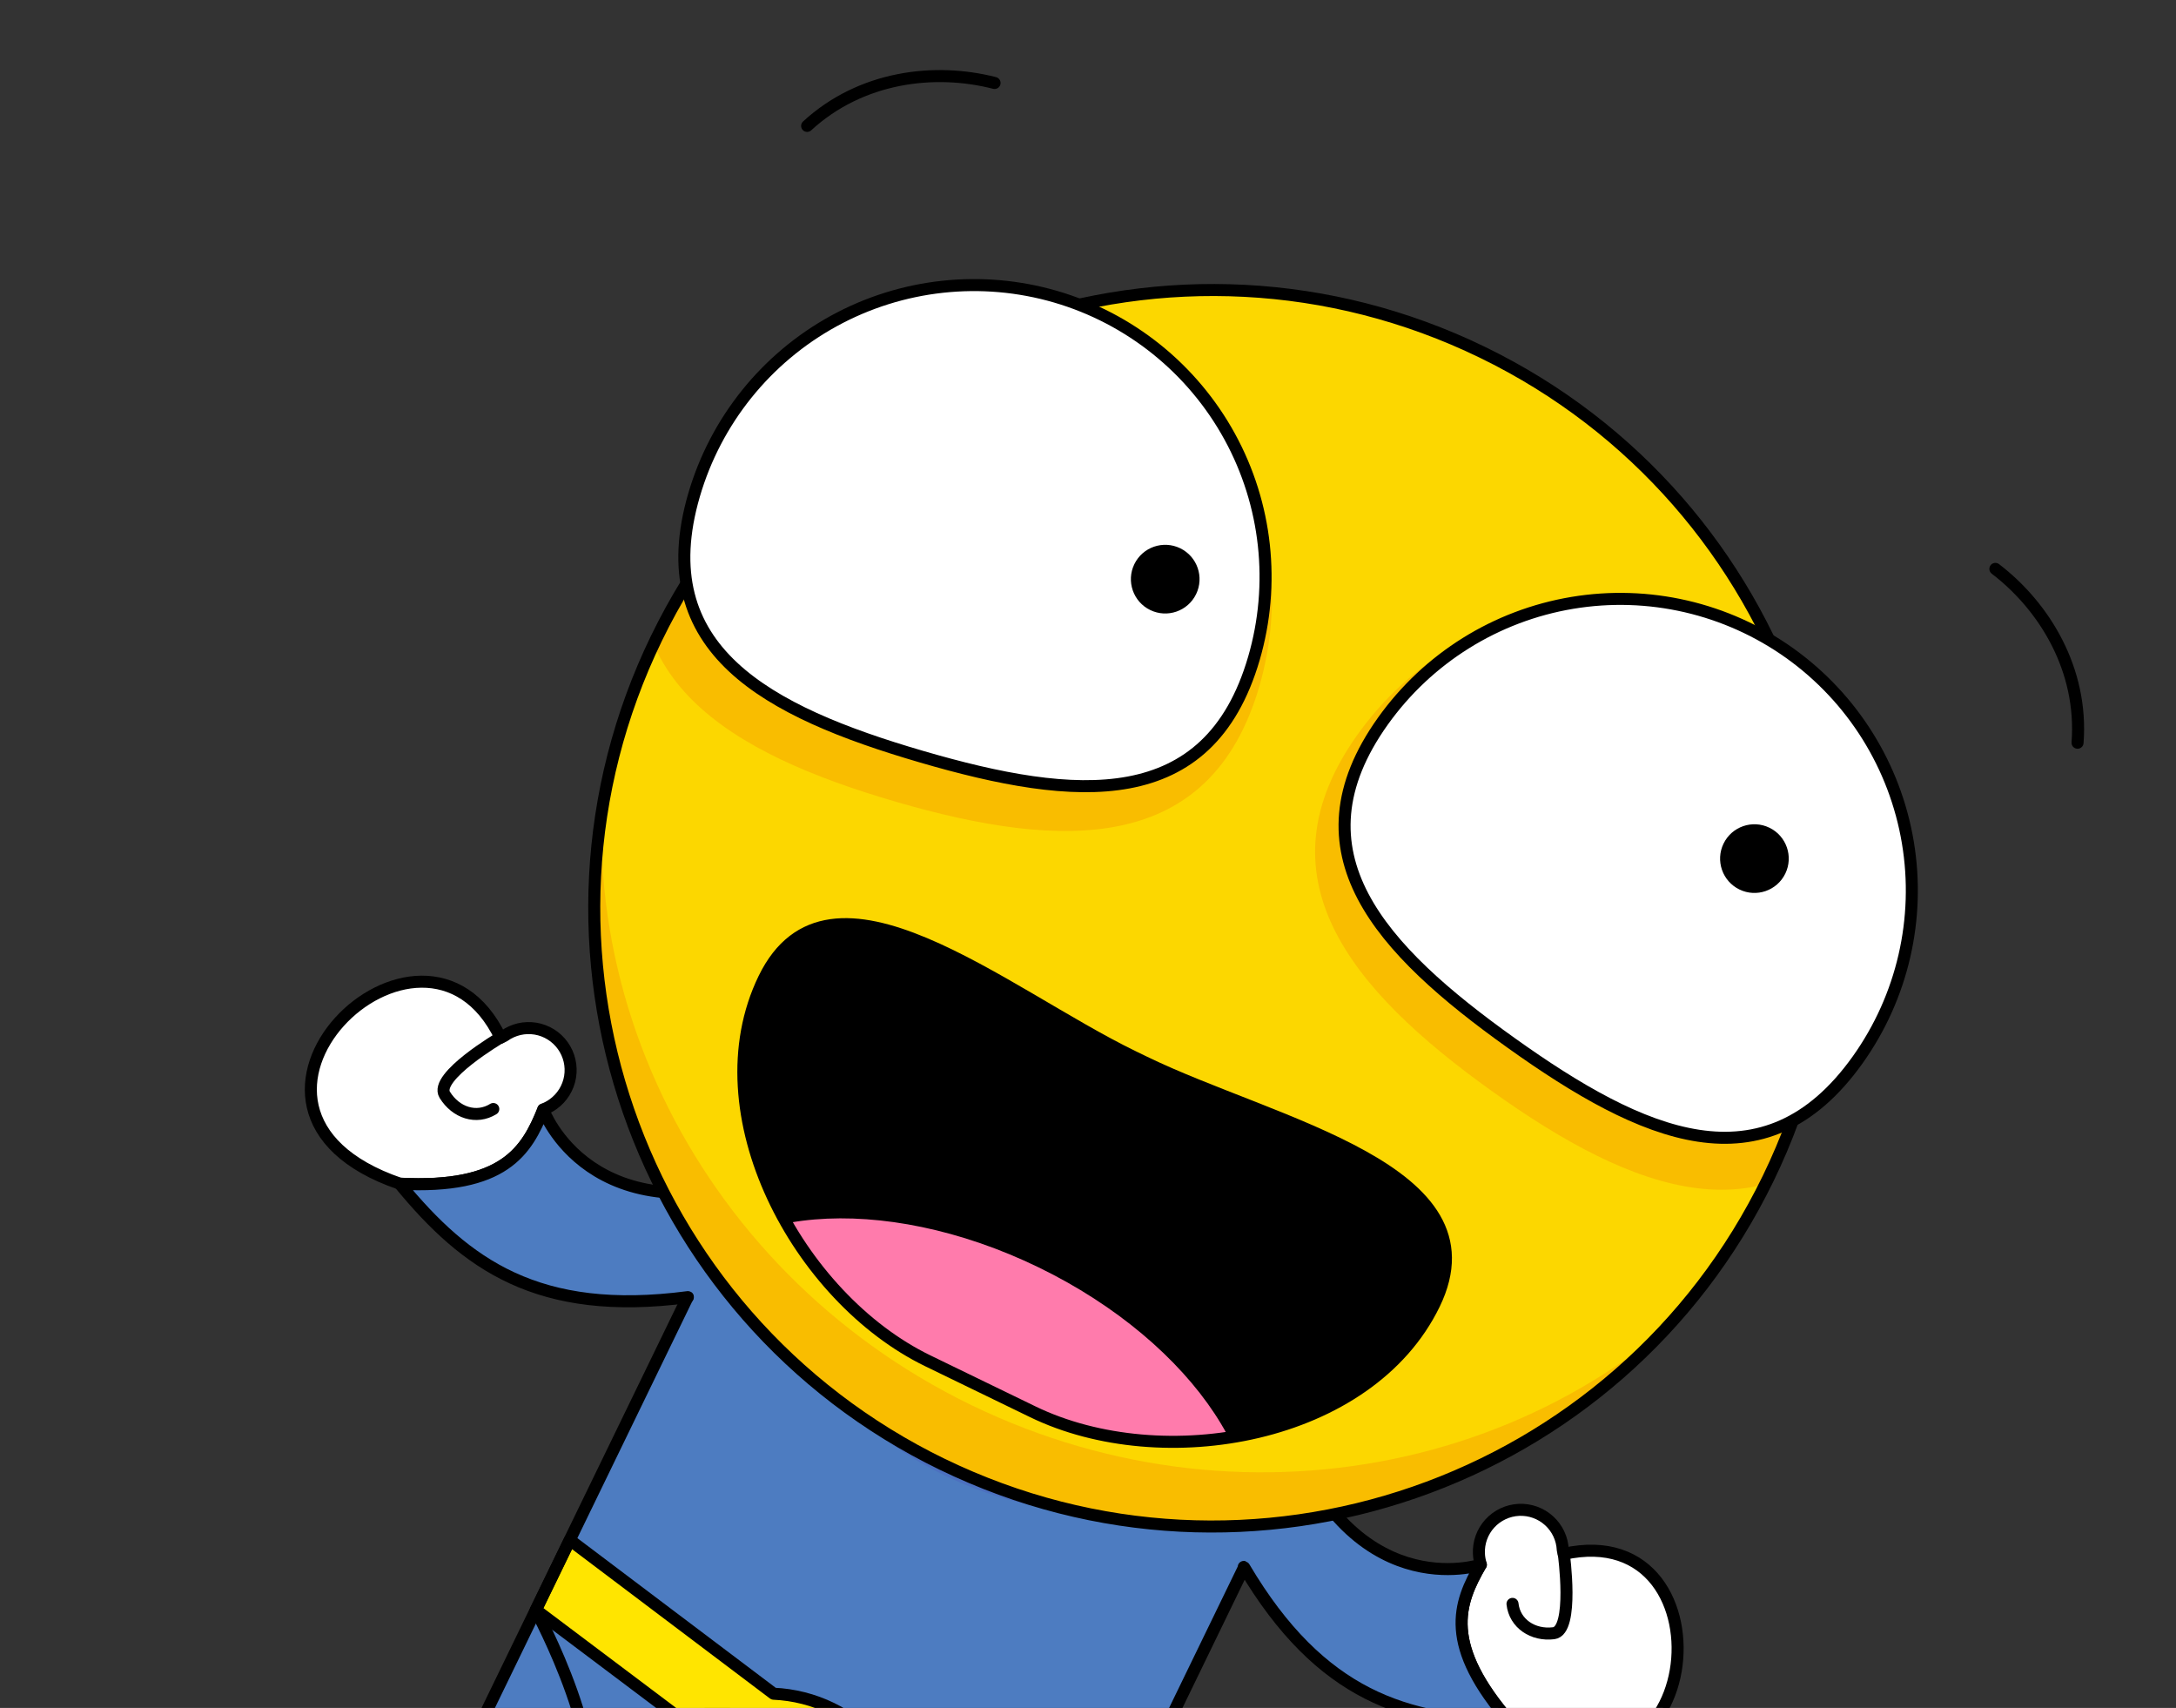 <svg width="539" height="423" viewBox="0 0 539 423" fill="none" xmlns="http://www.w3.org/2000/svg">
<rect x="0" y="0" width="539" height="423" fill="#333333" stroke="none"/>
<path d="M322.058 359.281L308.147 388.17L241.028 526.431C240.097 528.93 238.242 530.977 235.844 532.147C233.447 533.317 230.692 533.521 228.149 532.716C225.606 531.912 223.469 530.161 222.181 527.825C220.893 525.489 220.552 522.748 221.228 520.168L225.428 497.238C225.688 495.611 225.419 493.943 224.661 492.481C223.902 491.018 222.693 489.837 221.213 489.113C192.794 484.038 166.334 471.193 144.768 452.002C143.285 451.287 141.611 451.068 139.994 451.378C138.377 451.687 136.902 452.51 135.789 453.723L120.371 471.207C118.762 473.334 116.397 474.762 113.765 475.194C111.133 475.627 108.435 475.031 106.23 473.531C104.024 472.03 102.48 469.739 101.917 467.132C101.354 464.525 101.814 461.801 103.202 459.523L170.34 321.223L184.317 292.431" fill="#4D7CC1"/>
<path d="M200.272 434.993L132.713 398.799C132.713 398.799 152.328 434.824 144.745 451.967C166.359 471.149 192.84 484.004 221.282 489.122C230.074 472.582 270.541 465.652 270.541 465.652L200.272 434.993Z" stroke="black" stroke-width="2.98" stroke-linecap="round" stroke-linejoin="round"/>
<path d="M278.868 448.251L217.706 432.133C214.452 428.355 210.459 425.284 205.974 423.106C201.488 420.929 196.605 419.692 191.624 419.471L141.153 381.397L132.741 398.725L176.118 431.346C176.492 438.234 182.802 446.148 192.512 450.862C202.222 455.575 212.33 455.664 217.987 451.672L270.459 465.588L278.868 448.251Z" fill="#FFE500" stroke="black" stroke-width="2.98" stroke-linecap="round" stroke-linejoin="round"/>
<path d="M308.081 388.073L308.153 388.157L241.028 526.43C240.097 528.93 238.242 530.977 235.845 532.147C233.447 533.317 230.692 533.521 228.149 532.716C225.606 531.912 223.469 530.161 222.181 527.825C220.893 525.489 220.552 522.748 221.228 520.168L225.428 497.238C225.688 495.611 225.419 493.943 224.661 492.48C223.902 491.018 222.693 489.837 221.213 489.113C192.794 484.038 166.335 471.193 144.768 452.002C143.285 451.287 141.611 451.068 139.994 451.377C138.377 451.687 136.902 452.51 135.789 453.723L120.371 471.206C118.762 473.334 116.397 474.762 113.765 475.194C111.133 475.627 108.435 475.031 106.23 473.53C104.025 472.03 102.481 469.739 101.917 467.132C101.354 464.525 101.814 461.8 103.202 459.523L170.34 321.223" stroke="black" stroke-width="2.98" stroke-linecap="round" stroke-linejoin="round"/>
<path d="M366.789 387.509C361.246 397.073 357.298 407.34 374.344 426.802C422.251 457.736 430.745 375.141 387.315 384.848L387.102 383.846C386.976 381.091 385.761 378.5 383.724 376.641C381.687 374.782 378.996 373.809 376.241 373.935C373.487 374.061 370.895 375.277 369.036 377.313C367.178 379.35 366.204 382.042 366.33 384.797C366.371 385.725 366.538 386.644 366.828 387.528L366.789 387.509Z" fill="white" stroke="black" stroke-width="2.98" stroke-linecap="round" stroke-linejoin="round"/>
<path d="M387.349 384.777C387.349 384.777 389.97 403.846 384.856 404.487C379.742 405.129 375.186 402.106 374.651 397.22" stroke="black" stroke-width="2.98" stroke-linecap="round" stroke-linejoin="round"/>
<path d="M308.199 388.194C327.193 420.304 348.557 426.306 374.345 426.802C357.292 407.337 361.246 397.073 366.789 387.509C366.615 387.585 334.279 398.229 317.87 351.514" fill="#4D7CC1"/>
<path d="M308.199 388.194C327.193 420.304 348.557 426.306 374.345 426.802C357.292 407.337 361.246 397.073 366.789 387.509C366.615 387.585 334.279 398.229 317.87 351.514" stroke="black" stroke-width="2.98" stroke-linecap="round" stroke-linejoin="round"/>
<path d="M134.593 274.789C130.486 285.051 124.862 294.504 99.025 293.148C45.099 274.648 104.73 216.877 123.986 257.016L124.899 256.559C127.141 254.954 129.929 254.306 132.649 254.757C135.37 255.207 137.8 256.72 139.404 258.963C141.009 261.205 141.657 263.993 141.207 266.713C140.756 269.434 139.243 271.864 137.001 273.468C136.248 274.012 135.425 274.45 134.554 274.77L134.593 274.789Z" fill="white" stroke="black" stroke-width="2.98" stroke-linecap="round" stroke-linejoin="round"/>
<path d="M124.002 256.934C124.002 256.934 107.41 266.677 110.167 271.139C112.924 275.601 118 277.255 122.19 274.662" stroke="black" stroke-width="2.98" stroke-linecap="round" stroke-linejoin="round"/>
<path d="M193.105 290.971C146.253 306.952 134.608 274.989 134.56 274.806C130.454 285.068 124.829 294.52 98.993 293.165C115.435 313.194 133.303 326.116 170.383 321.252" fill="#4D7CC1"/>
<path d="M193.105 290.971C146.253 306.952 134.608 274.989 134.56 274.806C130.454 285.068 124.829 294.52 98.993 293.165C115.435 313.194 133.303 326.116 170.383 321.252" stroke="black" stroke-width="2.98" stroke-linecap="round" stroke-linejoin="round"/>
<path d="M196.511 292.624C191.136 294.663 185.588 296.214 179.934 297.258C188.542 327.602 206.951 352.279 234.021 365.42C261.091 378.561 291.866 377.768 321.035 365.756C318.244 360.524 315.974 355.03 314.261 349.352L196.511 292.624Z" fill="#4C70BF"/>
<path d="M233.433 362.661C309.476 399.576 401.087 367.859 438.012 291.797C474.936 215.735 443.206 124.149 367.144 87.225C291.082 50.301 199.513 82.063 162.598 158.105C125.683 234.148 157.401 325.759 233.456 362.68L233.433 362.661Z" fill="#FCD700"/>
<mask id="mask0_264_4457" style="mask-type:luminance" maskUnits="userSpaceOnUse" x="147" y="71" width="307" height="308">
<path d="M233.433 362.661C309.475 399.576 401.087 367.858 438.011 291.796C474.936 215.734 443.206 124.149 367.144 87.225C291.082 50.3 199.513 82.062 162.598 158.105C125.683 234.147 157.4 325.759 233.456 362.68L233.433 362.661Z" fill="white"/>
</mask>
<g mask="url(#mask0_264_4457)">
<path d="M445.755 163.646C454.13 169.638 461.243 177.221 466.687 185.962C472.131 194.703 475.8 204.43 477.484 214.59C479.168 224.749 478.835 235.14 476.502 245.17C474.17 255.2 469.884 264.673 463.89 273.046C438.692 308.261 404.73 295.404 369.515 270.206C334.3 245.007 311.176 216.989 336.365 181.794C342.356 173.419 349.937 166.306 358.677 160.862C367.417 155.417 377.143 151.748 387.301 150.062C397.459 148.377 407.85 148.709 417.879 151.04C427.909 153.371 437.381 157.654 445.755 163.646Z" fill="#F9BD00"/>
<path d="M258.547 72.766C248.659 69.892 238.301 68.994 228.066 70.123C217.83 71.252 207.917 74.386 198.893 79.347C189.869 84.308 181.911 90.998 175.472 99.035C169.034 107.072 164.242 116.299 161.371 126.188C149.288 167.77 180.398 186.502 221.98 198.585C263.561 210.667 299.88 211.505 311.953 169.943C314.828 160.056 315.727 149.699 314.599 139.464C313.471 129.229 310.338 119.317 305.378 110.293C300.419 101.269 293.731 93.311 285.696 86.872C277.66 80.433 268.435 75.64 258.547 72.766Z" fill="#F9BD00"/>
<path d="M240.563 347.972C171.124 314.263 134.74 237.757 154.127 166.272C103.577 234.089 120.442 330.802 191.767 382.316C199.62 387.988 207.953 392.964 216.673 397.185C295.946 435.717 390.187 405.364 427.142 329.373C431.173 321.074 434.415 312.414 436.823 303.507C392.615 362.975 310.009 381.684 240.563 347.972Z" fill="#F9BD00"/>
</g>
<path d="M233.433 362.661C309.476 399.576 401.087 367.859 438.012 291.797C474.936 215.735 443.206 124.149 367.144 87.225C291.082 50.301 199.513 82.063 162.598 158.105C125.683 234.148 157.401 325.759 233.456 362.68L233.433 362.661Z" stroke="black" stroke-width="2.98" stroke-linecap="round" stroke-linejoin="round"/>
<path d="M443.304 161.75C458.891 172.881 469.421 189.746 472.578 208.638C475.735 227.529 471.26 246.902 460.139 262.496C436.97 294.969 406.843 281.509 374.379 258.336C341.915 235.164 319.383 211.055 342.558 178.585C353.689 162.997 370.554 152.468 389.446 149.311C408.338 146.154 427.71 150.628 443.304 161.75Z" fill="white" stroke="black" stroke-width="2.98" stroke-linecap="round" stroke-linejoin="round"/>
<path d="M430.861 220.293C435.086 222.344 440.173 220.582 442.224 216.357C444.275 212.132 442.513 207.045 438.288 204.994C434.063 202.943 428.976 204.705 426.925 208.93C424.874 213.155 426.636 218.242 430.861 220.293Z" fill="black"/>
<path d="M261.497 73.492C243.109 68.13 223.344 70.288 206.548 79.494C189.751 88.699 177.297 104.198 171.924 122.582C160.746 160.877 189.952 176.219 228.247 187.397C266.541 198.574 299.416 201.363 310.594 163.068C315.957 144.679 313.797 124.913 304.591 108.115C295.384 91.318 279.883 78.864 261.497 73.492Z" fill="white" stroke="black" stroke-width="2.98" stroke-linecap="round" stroke-linejoin="round"/>
<path d="M284.914 151.083C289.138 153.134 294.226 151.372 296.277 147.147C298.328 142.922 296.566 137.835 292.341 135.784C288.116 133.733 283.028 135.495 280.977 139.72C278.926 143.945 280.689 149.032 284.914 151.083Z" fill="black"/>
<path d="M514.614 183.944C515.993 165.901 506.465 150.225 494.258 140.894" stroke="black" stroke-width="2.98" stroke-linecap="round" stroke-linejoin="round"/>
<path d="M246.353 20.548C231.47 16.728 213.253 18.935 199.928 31.179" stroke="black" stroke-width="2.98" stroke-linecap="round" stroke-linejoin="round"/>
<path d="M189.247 242.373C205.445 209.006 248.583 246.105 280.709 261.701L283.511 263.061C315.637 278.657 371.471 289.603 355.273 322.971C339.078 356.332 287.942 365.238 255.815 349.642L229.818 337.022C197.685 321.423 173.052 275.735 189.247 242.373Z" fill="black"/>
<mask id="mask1_264_4457" style="mask-type:luminance" maskUnits="userSpaceOnUse" x="184" y="228" width="175" height="130">
<path d="M189.246 242.373C205.444 209.006 248.582 246.105 280.709 261.701L283.51 263.061C315.636 278.657 371.47 289.603 355.272 322.971C339.077 356.332 287.941 365.238 255.814 349.642L229.817 337.022C197.684 321.423 173.051 275.735 189.246 242.373Z" fill="white"/>
</mask>
<g mask="url(#mask1_264_4457)">
<path d="M216.83 397.126C255.522 415.909 295.935 412.497 307.095 389.507C318.256 366.516 295.939 332.652 257.247 313.869C218.556 295.087 178.143 298.498 166.982 321.489C155.822 344.479 178.139 378.343 216.83 397.126Z" fill="#FF7BAC"/>
</g>
<path d="M189.247 242.373C205.445 209.006 248.583 246.105 280.709 261.701L283.511 263.061C315.637 278.657 371.471 289.603 355.273 322.971C339.078 356.332 287.942 365.238 255.815 349.642L229.818 337.022C197.685 321.423 173.052 275.735 189.247 242.373Z" stroke="black" stroke-width="2.98" stroke-linecap="round" stroke-linejoin="round"/>
</svg>

